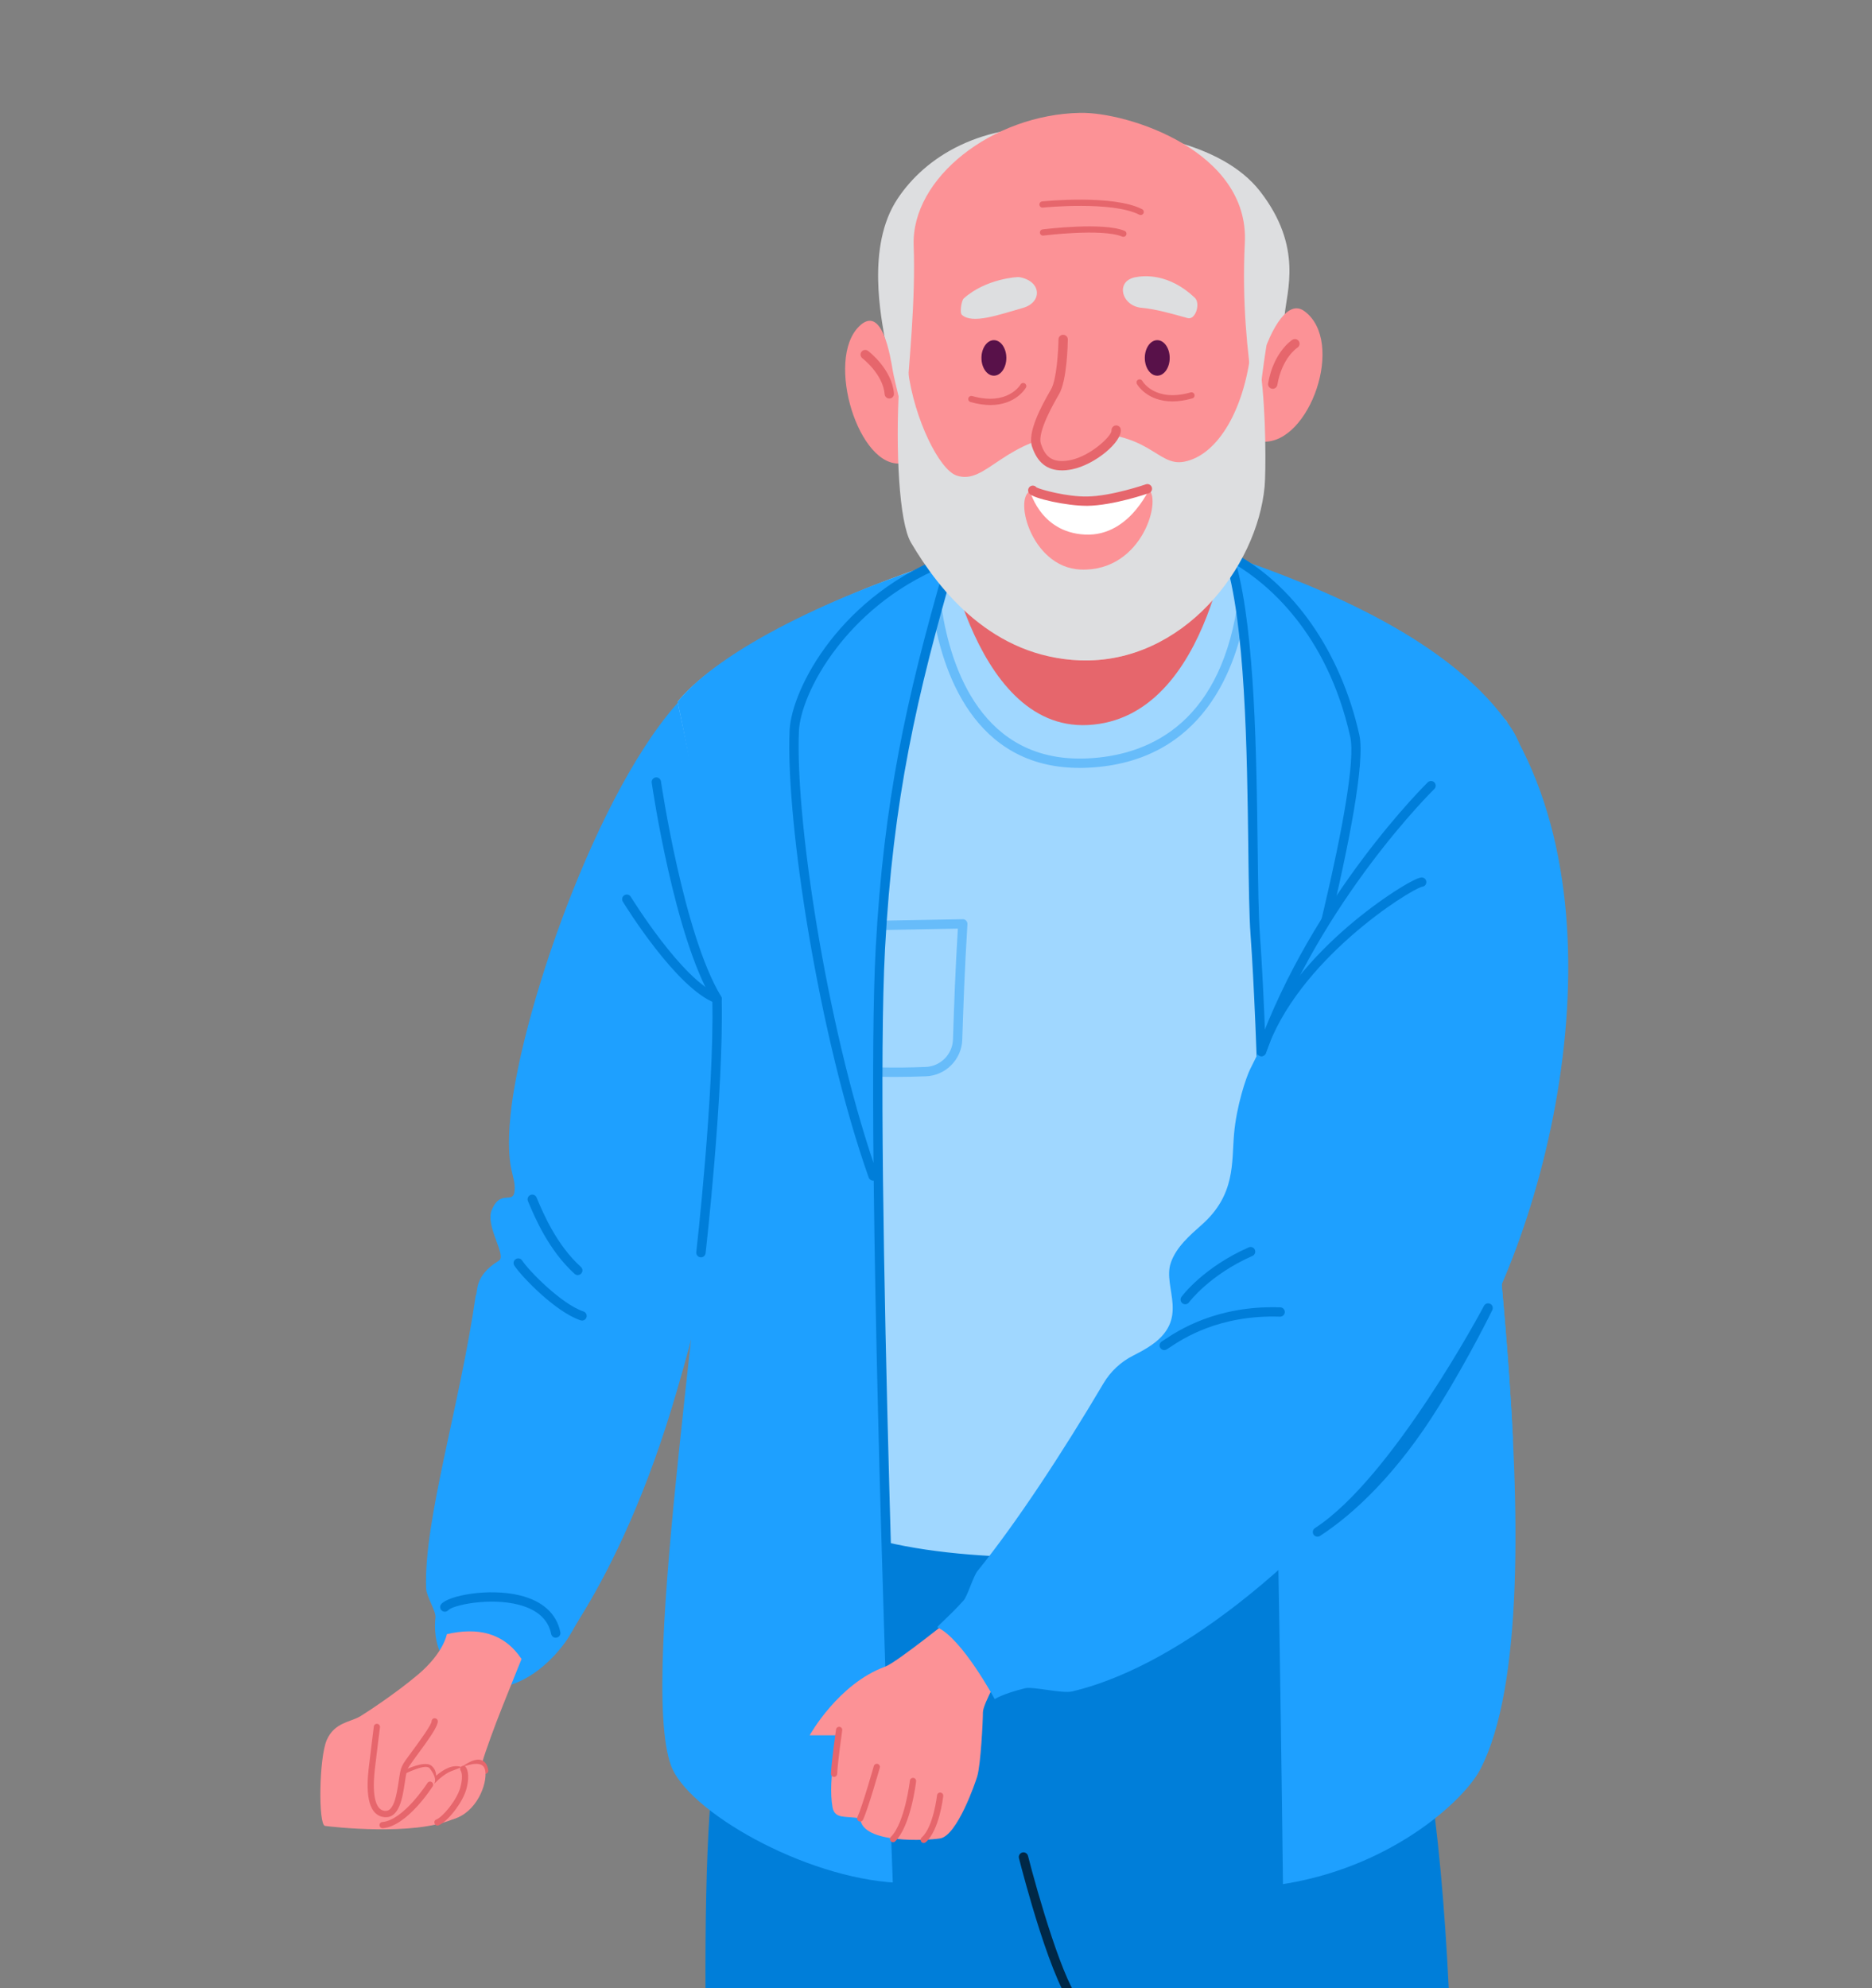<svg width="564" height="599" viewBox="0 0 564 599" fill="none" xmlns="http://www.w3.org/2000/svg">
<rect x="0" y="0" width="564" height="599" fill="#808080" stroke="none"/>
<g clip-path="url(#clip0_35_1629)">
<g clip-path="url(#clip1_35_1629)">
<path d="M213.081 203.688C187.308 221.489 160.992 290.909 154.743 329.01C154.097 332.956 152.398 344.468 154.045 352.257C154.502 354.428 155.234 356.496 155.045 358.684C154.674 363.122 150.916 358.107 148.175 364.492C146.063 369.412 152.804 378.312 150.287 379.837C142.555 384.524 144.063 389.625 143.322 390.34C138.581 423.392 127.608 458.184 128.384 478.613C128.479 481.017 131.409 485.42 131.194 487.359C130.573 492.977 132.194 496.94 132.444 497.354C136.547 501.688 152.442 507.969 152.442 507.969C152.442 507.969 161.656 506.564 170.25 494.855C171.784 492.761 172.931 490.392 174.62 487.669C182.421 475.167 193.127 454.54 202.367 424.271C210.237 398.483 225.252 340.254 225.554 301.843C225.589 297.104 228.597 231.613 213.081 203.688Z" fill="#1EA0FF"/>
<path d="M134.633 492.348C134.633 492.348 133.694 497.957 126.039 504.453C119.04 510.39 109.921 516.275 108.516 517.119C105.559 518.894 100.827 518.894 98.465 524.21C96.103 529.526 95.853 549.835 97.922 550.128C99.991 550.421 124.479 553.247 136.512 548.094C137.978 547.465 144.434 545.699 144.805 533.214C144.848 531.629 147.365 524.641 149.528 518.903C151.175 514.543 157.131 499.844 157.131 499.844C151.726 491.813 143.865 490.271 134.633 492.348Z" fill="#FC9296"/>
<path d="M242.906 421.014C243.285 416.835 218.762 498.431 214.529 537.729C209.625 583.283 214.822 714.309 218.96 761.414C226.054 842.079 258.274 970.909 258.274 970.909C258.274 970.909 265.075 976.526 290.202 970.909C294.193 966.032 316.509 736.591 316.509 736.591L325.086 604.513C325.086 604.513 333.068 718.273 335.731 743.984C338.705 772.702 365.288 968.401 365.288 968.401C372.822 974.166 391.449 974.898 399.431 970.176C399.431 970.176 422.342 872.52 433.867 759.941C436.117 737.978 443.133 614.542 430.022 530.939C423.816 491.348 396.319 413.044 396.319 413.044L242.897 421.023L242.906 421.014Z" fill="#007ED9"/>
<path d="M329.215 160.107C300.778 158.84 223.632 187.515 204.125 211.451C208.116 229.183 223.718 307.883 224.278 332.379C226.054 409.503 226.347 433.137 238.173 449.689C260.61 481.086 396.974 470.635 409.628 446.139C435.582 395.88 423.049 310.727 427.79 299.672C432.531 288.609 458.64 221.687 453.744 217.111C417.386 183.138 364.797 161.692 329.232 160.115L329.215 160.107Z" fill="#A0D7FF"/>
<path d="M283.435 156.893C283.435 156.893 292.15 220.213 327.723 218.447C365.53 216.577 371.167 154.127 371.167 154.127L283.435 156.893Z" fill="#E6666C"/>
<path d="M325.25 231.363C293.245 231.363 283.789 201.973 281.005 184.12C280.884 183.353 281.41 182.638 282.177 182.517C282.935 182.397 283.66 182.922 283.78 183.689C286.495 201.103 295.848 230.079 327.801 228.494C345.066 227.641 366.866 219.059 372.675 183.043C372.796 182.276 373.52 181.751 374.287 181.88C375.054 182.001 375.572 182.724 375.451 183.491C372.693 200.603 362.849 229.571 327.939 231.302C327.025 231.346 326.129 231.371 325.25 231.371V231.363Z" fill="#67BCFA"/>
<path d="M269.48 324.478C255.318 324.478 253.301 322.755 252.672 321.075C250.112 314.251 251.585 298.638 252.887 284.87C253.077 282.827 253.266 280.82 253.439 278.881C253.499 278.166 254.094 277.615 254.809 277.597L290.038 276.951C290.435 276.917 290.805 277.098 291.081 277.382C291.348 277.666 291.495 278.045 291.469 278.442C290.598 292.547 290.236 303.558 289.909 313.286C289.71 319.222 284.909 324.056 278.979 324.28C275.316 324.418 272.169 324.478 269.471 324.478H269.48ZM256.137 280.38C255.999 281.931 255.844 283.517 255.697 285.128C254.421 298.604 252.982 313.872 255.309 320.084C255.568 320.403 258.085 322.247 278.884 321.463C283.349 321.299 286.969 317.663 287.116 313.191C287.426 303.799 287.771 293.21 288.581 279.786L256.137 280.38Z" fill="#67BCFA"/>
<path d="M112.799 540.408C112.489 540.408 112.196 540.262 112.015 539.986C111.731 539.555 111.851 538.969 112.291 538.685C115.721 536.445 127.143 529.362 130.116 532.102C131.039 532.955 131.383 533.972 131.392 535.006C133.547 533.145 136.435 531.43 139.055 532.412C141.012 530.999 143.373 529.647 145.166 530.37C146.201 530.784 146.856 531.784 147.114 533.334C147.201 533.843 146.856 534.325 146.347 534.411C145.83 534.498 145.356 534.153 145.27 533.645C145.175 533.05 144.951 532.3 144.468 532.111C143.917 531.887 142.641 532.076 139.727 534.248C139.434 534.463 139.046 534.498 138.719 534.317C135.848 532.766 131.461 537.246 129.78 539.374C129.711 539.461 129.651 539.547 129.582 539.624C129.263 540.021 128.677 540.09 128.272 539.771C127.867 539.452 127.798 538.875 128.099 538.47C128.108 538.452 128.134 538.418 128.177 538.375C128.548 537.875 130.539 535.049 128.841 533.481C127.565 532.3 119.781 536.031 113.308 540.253C113.153 540.357 112.972 540.408 112.799 540.408Z" fill="#E6666C"/>
<path d="M455.511 219.696C437.901 192.986 398.172 176.917 370.21 167.387C379.114 194.563 376.64 260.348 378.175 281.699C382.64 343.597 385.131 567.877 385.131 567.877C418.532 563.147 441.047 542.649 446.029 533.007C471.983 482.749 441.288 317.723 446.029 306.668C450.77 295.605 469.164 240.41 455.511 219.705V219.696Z" fill="#1EA0FF"/>
<path d="M450.218 442.485C452.373 439.685 454.166 436.67 455.821 433.576C454.416 404.522 451.348 374.952 448.917 351.61C438.539 375.874 424.592 398.284 406.396 417.852C399.422 425.356 391.622 432.551 383.157 438.677C383.476 455.418 383.76 471.806 384.01 486.971C391.501 484.153 402.026 481.017 408.913 478.536C438.082 465.069 435.16 462.079 455.899 435.17C455.899 435.17 455.899 435.162 455.899 435.153L450.227 442.494L450.218 442.485Z" fill="#1EA0FF"/>
<path d="M385.14 569.273C384.372 569.273 383.743 568.653 383.735 567.886C383.717 566.189 382.278 438.712 379.666 350.085C379.459 350.103 379.244 350.06 379.037 349.973C378.321 349.663 377.994 348.845 378.296 348.13C378.597 347.432 379.002 346.312 379.511 344.83C378.709 318.386 377.796 295.838 376.778 281.793C376.348 275.814 376.227 266.336 376.089 255.368C375.727 226.615 375.236 187.231 368.874 167.818C368.693 167.275 368.866 166.681 369.297 166.31C369.728 165.94 370.34 165.871 370.848 166.13C389.501 175.659 403.965 196.329 409.542 221.42C413.154 237.678 389.527 323.737 382.33 345.235C385.028 434.042 386.519 566.128 386.536 567.851C386.545 568.627 385.924 569.264 385.148 569.273H385.131H385.14ZM372.546 170.3C378.097 190.987 378.563 227.951 378.908 255.333C379.045 266.258 379.166 275.693 379.589 281.587C380.502 294.218 381.33 313.734 382.071 336.765C390.906 307.745 409.904 235.964 406.81 222.023C399.75 190.264 381.381 175.642 372.546 170.291V170.3Z" fill="#007ED9"/>
<path d="M286.72 168.197C251.948 178.856 217.141 195.485 204.125 211.442C208.116 229.174 218.046 285.067 216.874 309.537C213.426 381.629 192.351 504.333 202.108 531.818C206.987 545.57 242.173 565.87 270.394 567.274C270.394 567.274 261.878 347.949 265.239 285.903C267.601 242.167 274.143 211.416 286.72 168.197Z" fill="#1EA0FF"/>
<path d="M270.394 568.687C269.644 568.687 269.023 568.092 268.989 567.334C268.928 565.689 264.196 442.977 263.231 355.703C262.593 355.781 261.955 355.41 261.722 354.781C246.819 312.674 236.673 247.733 237.897 219.955C238.561 207.384 253.413 178.924 286.237 166.888C286.728 166.707 287.297 166.819 287.676 167.181C288.064 167.542 288.211 168.094 288.064 168.602C276.048 209.882 269.075 240.815 266.636 285.998C263.326 347.268 271.713 565.042 271.799 567.24C271.825 568.015 271.221 568.67 270.445 568.696C270.428 568.696 270.411 568.696 270.394 568.696V568.687ZM284.582 170.532C268.497 177.072 258.18 187.317 252.258 194.951C244.155 205.402 240.975 215.018 240.707 220.084C239.526 246.846 249.034 308.529 263.17 350.361C262.912 323.418 263.05 300.284 263.825 285.834C266.23 241.383 272.988 210.667 284.573 170.532H284.582Z" fill="#007ED9"/>
<path d="M271.911 131.079C271.911 131.079 267.627 108.668 266.635 102.421C265.653 96.174 260.852 74.332 270.385 59.935C278.729 47.321 295.511 36.593 321.155 38.515C340.886 38.842 367.822 42.315 379.735 57.764C392.63 74.487 387.656 87.688 387.001 95.244C386.346 102.8 379.804 120.696 378.407 123.117C363.797 148.354 271.902 131.079 271.902 131.079H271.911Z" fill="#DDDEE0"/>
<path d="M381.579 104.024C381.579 104.024 386.881 89.299 392.949 93.719C405.491 102.843 394.535 133.793 380.528 133.069C376.787 132.871 381.579 104.024 381.579 104.024Z" fill="#FC9296"/>
<path d="M268.989 111.753C268.273 107.608 265.825 91.375 258.791 98.372C248.568 108.539 258.791 141.366 271.652 139.592C276.617 138.911 270.187 118.646 268.989 111.753Z" fill="#FC9296"/>
<path d="M275.272 73.97C276.488 107.307 267.394 145.502 276.16 160.4C284.927 175.297 299.175 198.027 325.379 198.957C356.418 200.069 378.14 170.593 380.364 146.217C381.64 132.147 373.27 109.297 375.046 73.083C376.39 45.459 339.731 33.724 325.422 34C299.071 34.517 274.531 53.567 275.272 73.962V73.97Z" fill="#FC9296"/>
<path d="M348.661 113.191C350.732 113.191 352.41 110.796 352.41 107.841C352.41 104.886 350.732 102.49 348.661 102.49C346.59 102.49 344.911 104.886 344.911 107.841C344.911 110.796 346.59 113.191 348.661 113.191Z" fill="#581149"/>
<path d="M299.442 113.191C301.513 113.191 303.192 110.796 303.192 107.841C303.192 104.886 301.513 102.49 299.442 102.49C297.371 102.49 295.693 104.886 295.693 107.841C295.693 110.796 297.371 113.191 299.442 113.191Z" fill="#581149"/>
<path d="M290.348 89.928C297.003 83.948 306.553 83.405 307.01 83.483C313.846 84.611 314.139 91.099 308.165 92.78C300.985 94.804 293.003 97.76 289.797 94.856C289.073 94.201 289.667 90.565 290.348 89.928Z" fill="#DDDEE0"/>
<path d="M343.834 92.728C337.929 92.151 335.921 84.741 342.015 83.534C344.627 83.017 352.1 82.259 359.97 89.704C361.78 91.418 360.185 96.51 357.798 95.838C353.022 94.503 348.428 93.167 343.834 92.719V92.728Z" fill="#DDDEE0"/>
<path d="M310.079 147.105C309.415 147.105 322.112 149.233 327.594 148.656C336.016 147.768 341.118 147.768 347.101 145.554C347.101 145.554 340.894 161.735 326.922 161.063C312.966 160.4 310.07 147.105 310.07 147.105H310.079Z" fill="white"/>
<path d="M338.455 71.36C338.334 71.36 338.214 71.334 338.093 71.282C332.145 68.775 314.535 70.946 314.354 70.972C313.837 71.032 313.372 70.671 313.311 70.162C313.251 69.645 313.613 69.18 314.122 69.12C314.863 69.025 332.413 66.862 338.817 69.559C339.291 69.757 339.515 70.309 339.317 70.783C339.162 71.144 338.817 71.36 338.455 71.36Z" fill="#E6666C"/>
<path d="M353.221 120.938C345.601 120.938 342.679 115.949 342.532 115.69C342.274 115.242 342.437 114.665 342.886 114.415C343.334 114.165 343.903 114.32 344.161 114.768C344.316 115.035 348.057 121.256 358.711 118.232C359.211 118.094 359.729 118.379 359.866 118.878C360.004 119.378 359.72 119.895 359.22 120.033C356.962 120.67 354.962 120.938 353.221 120.938Z" fill="#E6666C"/>
<path d="M298.399 122.032C296.649 122.032 294.658 121.773 292.4 121.127C291.9 120.989 291.615 120.464 291.753 119.972C291.891 119.473 292.408 119.188 292.908 119.326C303.64 122.368 307.424 115.931 307.458 115.862C307.717 115.414 308.286 115.251 308.734 115.509C309.182 115.768 309.346 116.336 309.088 116.784C308.941 117.043 306.01 122.032 298.399 122.032Z" fill="#E6666C"/>
<path d="M343.661 64.785C343.515 64.785 343.377 64.751 343.239 64.682C334.99 60.486 314.389 62.52 314.182 62.545C313.665 62.606 313.208 62.227 313.156 61.71C313.104 61.193 313.475 60.736 313.992 60.684C314.863 60.598 335.352 58.573 344.084 63.019C344.549 63.252 344.73 63.821 344.497 64.277C344.334 64.605 344.006 64.785 343.661 64.785Z" fill="#E6666C"/>
<path d="M379.769 111.641C379.769 111.641 377.235 103.18 376.666 107.298C374.21 124.987 366.202 137.343 356.72 139.118C348.531 140.651 346.402 129.485 324.5 130.545C302.425 131.613 297.227 146.441 288.142 143.253C282.961 141.435 275.445 126.271 273.566 111.632C273.178 108.625 270.868 116.664 270.868 116.664C269.816 135.171 270.816 157.281 274.462 163.476C283.228 178.373 299.184 198.018 325.388 198.957C356.427 200.069 378.787 170.912 381.011 146.536C381.355 142.728 381.554 124.935 379.787 111.641H379.769ZM325.543 171.601C310.234 170.972 304.847 148.337 311.174 147.708C314.294 147.398 320.793 149.836 325.543 149.742C340.851 149.431 343.506 146.304 345.696 147.243C350.393 149.25 344.627 172.385 325.543 171.601Z" fill="#DDDEE0"/>
<path d="M318.181 102.585C318.181 102.585 320.155 114.088 317.854 118.034C315.552 121.98 310.949 130.191 312.268 134.138C313.587 138.084 316.139 141.332 322.715 140.014C329.292 138.695 336.593 132.164 336.266 129.536L318.181 102.585Z" fill="#FC9296"/>
<path d="M319.914 141.72C315.483 141.72 312.535 139.367 310.941 134.585C309.519 130.32 313.518 122.695 316.647 117.327C318.38 114.355 318.862 105.437 318.905 102.257C318.914 101.482 319.543 100.844 320.328 100.87C321.103 100.879 321.724 101.516 321.715 102.292C321.698 103.541 321.491 114.604 319.078 118.749C313.578 128.175 313.07 132.078 313.604 133.698C314.69 136.963 316.518 139.824 322.448 138.644C328.637 137.403 334.99 131.303 334.878 129.717C334.826 128.959 335.378 128.261 336.136 128.184C336.895 128.106 337.567 128.614 337.662 129.373C338.136 133.19 329.775 140.048 322.991 141.401C321.896 141.616 320.871 141.728 319.914 141.728V141.72Z" fill="#E6666C"/>
<path d="M146.192 533.499C145.529 529.509 139.547 532.284 135.995 533.619C134.185 534.3 132.271 535.963 130.832 537.428C131.504 536.153 130.806 534.524 129.479 532.801C127.263 529.923 109.015 541.856 109.015 541.856C109.015 541.856 102.404 546.449 101.516 548.887C100.628 551.326 129.418 550.102 136.512 548.103C143.606 546.113 146.865 537.488 146.201 533.499H146.192Z" fill="#FC9296"/>
<path d="M115.265 550.834C114.782 550.834 114.377 550.464 114.334 549.972C114.291 549.455 114.67 549.007 115.187 548.964C121.566 548.421 128.694 537.324 128.772 537.212C129.048 536.772 129.625 536.643 130.065 536.927C130.504 537.203 130.634 537.78 130.349 538.22C130.039 538.711 122.635 550.214 115.342 550.834C115.316 550.834 115.291 550.834 115.265 550.834Z" fill="#E6666C"/>
<path d="M130.961 518.627C130.961 520.695 123.522 529.708 122.04 532.37C120.566 535.033 121.152 547.147 115.834 546.553C110.515 545.958 111.696 535.619 111.989 532.956C112.282 530.294 114.351 516.999 114.351 516.999L130.953 518.619L130.961 518.627Z" fill="#FC9296"/>
<path d="M130.979 517.696C130.461 517.671 130.039 518.11 130.03 518.618C130.004 519.678 126.453 524.52 124.548 527.123C120.687 532.396 120.842 531.853 120.109 536.73C119.523 540.607 118.713 545.932 115.946 545.613C111.963 545.173 112.489 537.04 112.929 533.059C113.222 530.44 114.463 520.522 114.48 520.419C114.541 519.902 114.179 519.437 113.67 519.377C113.153 519.308 112.687 519.678 112.627 520.186C112.619 520.29 111.369 530.216 111.067 532.904C110.455 538.375 110.214 546.871 115.747 547.483C120.333 547.991 121.281 541.598 121.971 537.023C122.229 535.291 122.505 533.499 122.876 532.826C124.419 530.052 131.909 521.152 131.909 518.627C131.909 518.11 131.496 517.705 130.987 517.705L130.979 517.696Z" fill="#E6666C"/>
<path d="M131.461 548.197C133.332 547.508 137.71 542.312 138.728 538.418C139.676 534.79 138.831 533.55 138.822 533.533C138.116 532.55 139.512 531.465 140.271 532.343C140.529 532.636 141.736 534.342 140.546 538.892C139.4 543.26 134.676 549.016 132.116 549.955C130.953 550.386 130.306 548.628 131.47 548.197H131.461Z" fill="#E6666C"/>
<path d="M302.028 503.109C302.028 503.109 296.141 513.302 296.141 515.878C296.141 518.455 295.494 531.56 294.425 535.213C293.908 536.962 288.409 553.04 283.254 553.902C279.436 554.539 259.619 555.616 259.188 547.888C254.887 547.026 251.473 548.258 250.81 544.45C249.301 535.859 252.603 522.84 252.603 522.84H243.931C243.931 522.84 252.534 507.288 266.713 502.136C270.187 500.869 287.849 486.601 287.849 486.601L302.045 503.118L302.028 503.109Z" fill="#FC9296"/>
<path d="M259.171 548.826C259.042 548.826 258.904 548.801 258.774 548.74C258.309 548.525 258.102 547.965 258.318 547.491C259.774 544.372 263.231 532.223 263.265 532.102C263.403 531.603 263.92 531.318 264.42 531.456C264.92 531.594 265.205 532.12 265.067 532.611C264.92 533.119 261.541 545.027 260.016 548.275C259.86 548.62 259.516 548.818 259.162 548.818L259.171 548.826Z" fill="#E6666C"/>
<path d="M251.293 535.368C251.293 535.368 251.267 535.368 251.249 535.368C250.732 535.342 250.327 534.911 250.353 534.394C250.508 530.801 251.827 521.461 251.887 521.074C251.956 520.565 252.439 520.203 252.948 520.281C253.456 520.35 253.818 520.824 253.741 521.341C253.723 521.436 252.379 530.982 252.223 534.48C252.198 534.98 251.784 535.377 251.284 535.377L251.293 535.368Z" fill="#E6666C"/>
<path d="M269.058 555.057C268.816 555.057 268.575 554.962 268.394 554.781C268.032 554.419 268.032 553.825 268.394 553.454C272.626 549.224 274.126 536.618 274.135 536.489C274.195 535.972 274.661 535.61 275.178 535.662C275.695 535.722 276.057 536.187 276.005 536.704C275.945 537.247 274.411 550.085 269.721 554.772C269.54 554.953 269.299 555.048 269.058 555.048V555.057Z" fill="#E6666C"/>
<path d="M278.298 555.272C278.039 555.272 277.781 555.168 277.6 554.953C277.255 554.565 277.289 553.971 277.677 553.635C281.229 550.481 282.298 541.012 282.315 540.917C282.375 540.4 282.823 540.03 283.349 540.09C283.866 540.15 284.237 540.607 284.177 541.124C284.134 541.546 283.013 551.403 278.927 555.039C278.746 555.194 278.522 555.28 278.307 555.28L278.298 555.272Z" fill="#E6666C"/>
<path d="M453.735 217.103C423.644 223.599 390.837 293.873 376.701 322.022C375.391 324.633 372.52 333.284 371.796 341.693C371.046 350.335 372.27 359.96 362.09 368.989C358.539 372.143 354.436 375.65 352.772 380.38C350.083 388.005 359.048 397.552 346.04 405.841C344.515 406.814 342.946 407.659 341.386 408.443C337.662 410.321 334.559 413.233 332.438 416.826C320.198 437.531 306.243 458.822 294.529 473.297C293.21 474.926 291.486 480.888 290.314 482.198C285.702 487.333 282.375 489.866 282.427 490.314C289.926 493.752 299.692 511.941 299.692 511.941C299.692 511.941 301.89 510.373 308.829 508.658C311.243 508.063 320 510.347 323.121 509.597C351.471 502.808 390.828 475.985 434.272 419.256C464.889 379.277 491.869 277.373 453.735 217.094V217.103Z" fill="#1EA0FF"/>
<path d="M211.185 378.821C211.133 378.821 211.081 378.821 211.021 378.812C210.245 378.726 209.694 378.028 209.78 377.253C209.832 376.779 215.184 329.648 214.624 301.301C203.168 282.043 196.626 237.713 196.35 235.826C196.238 235.059 196.773 234.344 197.54 234.232C198.307 234.12 199.022 234.654 199.134 235.421C199.203 235.878 205.944 281.578 217.227 300.172C217.357 300.379 217.426 300.62 217.434 300.87C218.055 329.372 212.642 377.097 212.581 377.58C212.495 378.295 211.892 378.829 211.185 378.829V378.821Z" fill="#007ED9"/>
<path d="M350.764 406.772C350.29 406.772 349.824 406.53 349.557 406.091C349.161 405.428 349.376 404.566 350.04 404.161C350.247 404.032 350.54 403.842 350.902 403.601C354.738 401.042 366.4 393.244 385.726 393.89C386.501 393.916 387.113 394.562 387.088 395.338C387.062 396.113 386.415 396.717 385.639 396.699C367.21 396.079 356.117 403.498 352.471 405.936C352.057 406.212 351.729 406.436 351.488 406.573C351.264 406.711 351.014 406.772 350.764 406.772Z" fill="#007ED9"/>
<path d="M357.091 392.96C356.798 392.96 356.513 392.874 356.263 392.684C355.634 392.227 355.505 391.348 355.962 390.72C356.229 390.358 362.59 381.836 376.209 375.822C376.925 375.512 377.752 375.822 378.063 376.537C378.373 377.244 378.063 378.08 377.347 378.39C364.409 384.102 358.289 392.296 358.229 392.382C357.953 392.762 357.531 392.96 357.091 392.96Z" fill="#007ED9"/>
<path d="M380.054 318.231C379.899 318.231 379.735 318.206 379.58 318.145C378.847 317.887 378.468 317.077 378.735 316.344C395.526 269.731 429.815 236.041 430.16 235.705C430.721 235.163 431.608 235.18 432.151 235.731C432.694 236.291 432.677 237.179 432.126 237.722C431.789 238.049 397.948 271.316 381.381 317.301C381.174 317.87 380.631 318.231 380.062 318.231H380.054Z" fill="#007ED9"/>
<path d="M216.029 302.308C215.865 302.308 215.702 302.283 215.538 302.222C203.815 297.888 188.3 272.729 187.645 271.652C187.239 270.989 187.446 270.127 188.11 269.722C188.774 269.317 189.636 269.524 190.041 270.187C190.196 270.437 205.694 295.588 216.512 299.586C217.236 299.853 217.615 300.663 217.339 301.395C217.133 301.964 216.59 302.317 216.021 302.317L216.029 302.308Z" fill="#007ED9"/>
<path d="M174.068 384.171C173.732 384.171 173.396 384.05 173.12 383.809C165.302 376.701 161.156 366.861 159.165 362.131L159.061 361.881C158.76 361.166 159.096 360.339 159.811 360.037C160.527 359.735 161.354 360.071 161.656 360.787L161.759 361.036C163.673 365.577 167.647 375.038 175.016 381.724C175.594 382.25 175.637 383.137 175.111 383.706C174.835 384.007 174.456 384.162 174.068 384.162V384.171Z" fill="#007ED9"/>
<path d="M175.361 397.871C175.215 397.871 175.068 397.845 174.913 397.802C167.242 395.243 156.967 384.421 154.958 381.302C154.536 380.647 154.726 379.777 155.381 379.363C156.036 378.941 156.907 379.131 157.32 379.785C159.26 382.792 169.147 392.925 175.801 395.139C176.534 395.381 176.939 396.182 176.689 396.914C176.491 397.5 175.947 397.879 175.353 397.879L175.361 397.871Z" fill="#007ED9"/>
<path d="M167.44 493.442C166.785 493.442 166.199 492.985 166.061 492.313C165.164 487.919 161.88 484.955 156.303 483.499C147.399 481.181 136.331 483.68 135.107 485.101C134.607 485.679 133.72 485.774 133.125 485.282C132.539 484.791 132.435 483.938 132.909 483.344C135.03 480.699 147.252 478.415 156.536 480.656C163.432 482.318 167.681 486.153 168.819 491.745C168.974 492.503 168.483 493.244 167.724 493.399C167.629 493.416 167.535 493.425 167.44 493.425V493.442Z" fill="#007ED9"/>
<path d="M396.931 462.992C396.474 462.992 396.018 462.768 395.75 462.355C395.328 461.7 395.518 460.83 396.164 460.407C419.463 445.338 446.822 394.011 447.072 393.477C447.408 392.779 448.253 392.486 448.951 392.822C449.649 393.158 449.943 394.002 449.606 394.7C449.537 394.838 443.021 408.297 433.66 423.461C421.032 443.925 407.775 456.237 397.69 462.768C397.457 462.923 397.19 462.992 396.931 462.992Z" fill="#007ED9"/>
<path d="M325.077 605.917C324.758 605.917 324.439 605.814 324.181 605.59C317.32 599.877 308.027 563.922 306.993 559.847C306.803 559.097 307.26 558.33 308.01 558.141C308.76 557.951 309.527 558.408 309.717 559.157C312.475 570.005 320.767 599.093 325.982 603.436C326.577 603.936 326.663 604.815 326.163 605.418C325.888 605.754 325.482 605.926 325.086 605.926L325.077 605.917Z" fill="#002847"/>
<path d="M327.249 152.395C321.423 152.395 311.337 150.232 310.096 148.69C309.795 148.311 309.682 147.837 309.795 147.389C309.976 146.631 310.734 146.174 311.484 146.347C311.812 146.424 312.079 146.605 312.268 146.855C313.717 147.579 321.517 149.698 327.543 149.595C334.964 149.483 345.118 145.959 345.222 145.924C345.954 145.666 346.756 146.054 347.014 146.786C347.273 147.518 346.885 148.32 346.152 148.578C345.722 148.733 335.455 152.283 327.586 152.404C327.474 152.404 327.362 152.404 327.249 152.404V152.395Z" fill="#E6666C"/>
<path d="M383.459 117.138C383.381 117.138 383.303 117.138 383.217 117.12C382.45 116.991 381.941 116.259 382.071 115.501C383.683 106.092 389.148 102.516 389.38 102.369C390.035 101.956 390.906 102.145 391.32 102.8C391.733 103.455 391.544 104.325 390.889 104.739C390.708 104.86 386.225 107.867 384.838 115.974C384.717 116.655 384.122 117.146 383.45 117.146L383.459 117.138Z" fill="#E6666C"/>
<path d="M267.928 120.067C267.204 120.067 266.592 119.516 266.532 118.783C266.006 112.683 259.886 108.004 259.826 107.953C259.205 107.487 259.085 106.6 259.55 105.988C260.016 105.368 260.903 105.247 261.515 105.712C261.808 105.936 268.704 111.21 269.333 118.542C269.402 119.317 268.825 119.998 268.049 120.067C268.006 120.067 267.972 120.067 267.928 120.067Z" fill="#E6666C"/>
<path d="M380.054 318.232C379.907 318.232 379.761 318.206 379.606 318.163C378.873 317.921 378.468 317.12 378.718 316.388C384.002 300.542 396.518 287.403 406.085 279.166C415.903 270.722 426.342 264.363 428.324 264.363C429.1 264.363 429.729 264.992 429.729 265.767C429.729 266.543 429.16 267.112 428.436 267.172C424.764 268.051 390.725 289.272 381.39 317.275C381.192 317.861 380.649 318.24 380.054 318.24V318.232Z" fill="#007ED9"/>
</g>
</g>
<defs>
<clipPath id="clip0_35_1629">
<rect width="564" height="599" fill="white"/>
</clipPath>
<clipPath id="clip1_35_1629">
<rect width="375.966" height="1010" fill="white" transform="translate(96.517 34)"/>
</clipPath>
</defs>
</svg>
